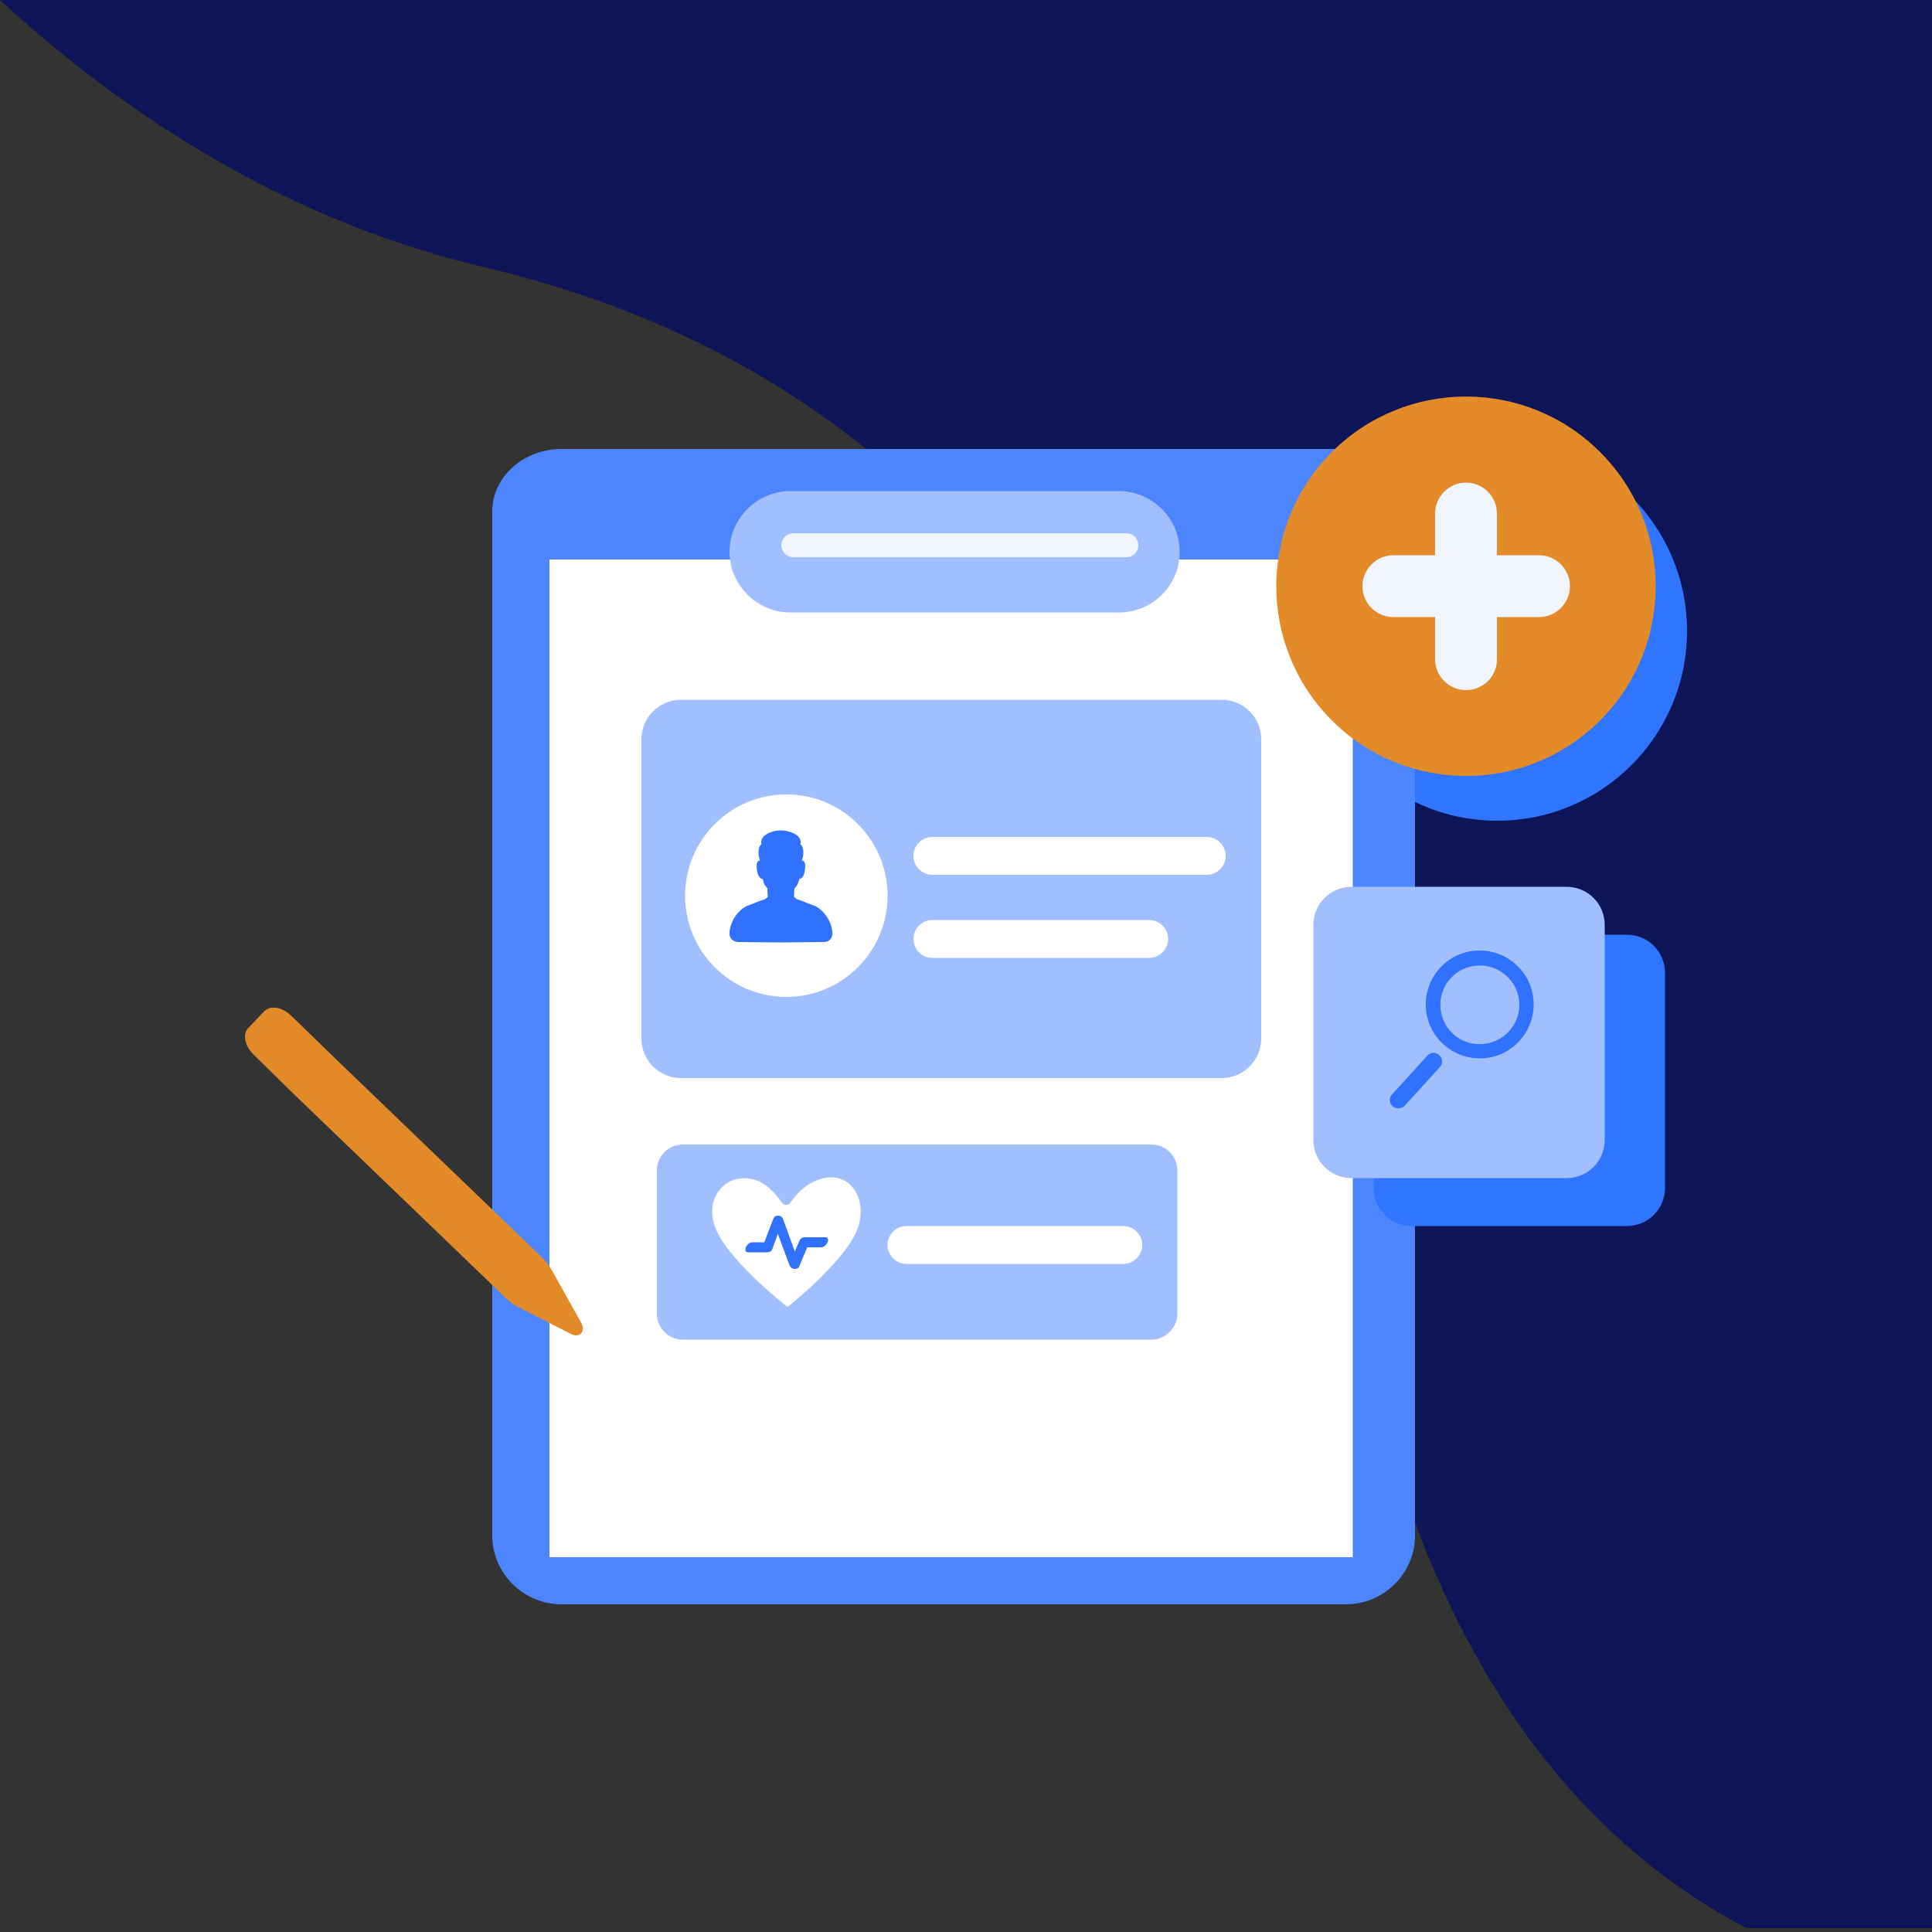 <svg width="200" height="200" viewBox="0 0 200 200" fill="none" xmlns="http://www.w3.org/2000/svg">
<rect x="0" y="0" width="200" height="200" fill="#333333" stroke="none"/>
<g clip-path="url(#clip0_506_3223)">
<path d="M200.2 0H0C11.4 10.52 28.28 22.48 49.88 27.6C92.44 37.64 122.24 68 142.76 145.76C150.68 175.88 165.56 191.6 180.8 199.6H200.2V0Z" fill="#0D1458"/>
<path d="M155 84.96C165.847 84.96 174.64 76.167 174.64 65.32C174.64 54.473 165.847 45.68 155 45.68C144.153 45.68 135.36 54.473 135.36 65.32C135.36 76.167 144.153 84.96 155 84.96Z" fill="#3075FF"/>
<path d="M139.32 166.08H58.12C54.2 166.08 50.96 162.88 50.96 158.96V52.92C50.96 49.4 54.16 46.48 58.12 46.48H139.32C143.24 46.48 146.48 49.36 146.48 52.92V158.96C146.48 162.88 143.24 166.08 139.32 166.08Z" fill="#4D85FF"/>
<path d="M140.04 57.92H56.88V161.2H140.04V57.92Z" fill="white"/>
<path d="M115.84 63.4H81.8C78.36 63.4 75.52 60.56 75.52 57.12C75.52 53.68 78.36 50.84 81.8 50.84H115.84C119.28 50.84 122.12 53.68 122.12 57.12C122.12 60.6 119.32 63.4 115.84 63.4Z" fill="#A1BFFF"/>
<path d="M165.646 74.575C173.316 66.905 173.316 54.47 165.646 46.8C157.976 39.13 145.541 39.13 137.871 46.8C130.201 54.47 130.201 66.905 137.871 74.575C145.541 82.245 157.976 82.245 165.646 74.575Z" fill="#E38B29"/>
<path d="M151.76 71.44C150 71.44 148.56 70 148.56 68.24V53.16C148.56 51.4 150 49.96 151.76 49.96C153.52 49.96 154.96 51.4 154.96 53.16V68.24C155 69.96 153.56 71.44 151.76 71.44Z" fill="#F0F5FF"/>
<path d="M141.04 60.68C141.04 58.92 142.48 57.48 144.24 57.48H159.32C161.08 57.48 162.52 58.92 162.52 60.68C162.52 62.44 161.08 63.88 159.32 63.88H144.24C142.48 63.88 141.04 62.44 141.04 60.68Z" fill="#F0F5FF"/>
<path d="M119.2 138.68H70.68C69.2 138.68 68 137.48 68 136V121.16C68 119.68 69.2 118.48 70.68 118.48H119.2C120.68 118.48 121.88 119.68 121.88 121.16V136C121.88 137.44 120.64 138.68 119.2 138.68Z" fill="#A1BFFF"/>
<path d="M126.48 111.6H70.48C68.24 111.6 66.4 109.76 66.4 107.52V76.52C66.4 74.28 68.24 72.44 70.48 72.44H126.48C128.72 72.44 130.56 74.28 130.56 76.52V107.52C130.56 109.76 128.72 111.6 126.48 111.6Z" fill="#A1BFFF"/>
<path d="M81.4 103.2C87.188 103.2 91.88 98.508 91.88 92.72C91.88 86.932 87.188 82.24 81.4 82.24C75.612 82.24 70.92 86.932 70.92 92.72C70.92 98.508 75.612 103.2 81.4 103.2Z" fill="white"/>
<path d="M84.96 122.04C83.48 122.48 82.48 123.56 81.8 124.52C81.6 124.8 81.16 124.8 80.96 124.52C80.24 123.52 79.2 122.28 77.76 122.04C75.04 121.52 73.08 123.96 73.92 126.68C74.8 130.04 81.44 135.24 81.44 135.24H81.6C81.6 135.24 88.12 130.08 88.92 126.72C89.68 124 87.96 121.16 84.96 122.04Z" fill="white"/>
<path d="M82.28 131.36C82.04 131.36 81.8 131.2 81.72 130.96L80.52 127.72L79.96 129.28C79.88 129.52 79.68 129.64 79.44 129.64H77.4C77.24 129.64 77.16 129.52 77.16 129.36C77.16 129 77.56 128.56 77.92 128.6H79.12L80.04 126.2C80.12 125.96 80.32 125.84 80.56 125.84C80.8 125.84 81 126 81.08 126.24L82.28 129.56L82.76 128.44C82.84 128.24 83.04 128.08 83.28 128.08H85.48C85.64 128.08 85.72 128.2 85.72 128.36C85.72 128.72 85.32 129.16 84.96 129.12H83.56L82.76 131.04C82.72 131.24 82.52 131.36 82.28 131.36Z" fill="#3071FF"/>
<path d="M91.88 128.88C91.88 127.8 92.76 126.92 93.84 126.92H116.28C117.36 126.92 118.24 127.8 118.24 128.88C118.24 129.96 117.36 130.84 116.28 130.84H93.84C92.76 130.84 91.88 129.96 91.88 128.88Z" fill="white"/>
<path d="M94.56 97.2C94.56 96.12 95.44 95.24 96.52 95.24H118.96C120.04 95.24 120.92 96.12 120.92 97.2C120.92 98.28 120.04 99.16 118.96 99.16H96.52C95.44 99.16 94.56 98.28 94.56 97.2Z" fill="white"/>
<path d="M94.56 88.6C94.56 87.52 95.44 86.64 96.52 86.64H124.92C126 86.64 126.88 87.52 126.88 88.6C126.88 89.68 126 90.56 124.92 90.56H96.52C95.44 90.56 94.56 89.68 94.56 88.6Z" fill="white"/>
<path d="M86.16 96.44C86 95.08 85.08 94.12 84.4 93.8C84.12 93.68 83.84 93.6 83.56 93.48C83.4 93.4 83.24 93.36 83.08 93.28C82.96 93.24 82.84 93.2 82.72 93.16H82.68L82.48 93.08C82.4 93.04 82.36 92.96 82.28 92.92L82.2 92.84C82.2 92.8 82.2 92.76 82.2 92.76C82.2 92.48 82.2 92.24 82.24 91.96C82.4 91.84 82.52 91.64 82.6 91.44C82.68 91.28 82.72 91.12 82.72 91C83.12 90.96 83.28 90.44 83.32 90.08C83.36 89.8 83.44 89.08 83 89.08C83 89.04 83 89 83.04 88.96C83.12 88.72 83.16 88.48 83.16 88.24C83.16 88 83.12 87.76 83 87.56C82.96 87.48 82.92 87.44 82.84 87.4C82.88 87.36 82.88 87.28 82.88 87.2C82.88 86.6 82.32 86.32 81.92 86.16C81.56 86.04 81.2 85.96 80.84 85.96C80.48 85.96 80.12 86.04 79.76 86.16C79.36 86.32 78.8 86.6 78.8 87.2C78.8 87.28 78.8 87.36 78.84 87.4C78.76 87.4 78.72 87.48 78.68 87.56C78.56 87.76 78.52 88 78.52 88.24C78.52 88.48 78.56 88.72 78.64 88.96C78.64 89 78.64 89.04 78.68 89.08C78.24 89.08 78.32 89.8 78.36 90.08C78.4 90.44 78.56 90.96 78.96 91C79 91.16 79.04 91.32 79.08 91.44C79.16 91.64 79.32 91.8 79.44 91.96C79.44 92.24 79.44 92.48 79.48 92.76C79.48 92.8 79.48 92.84 79.48 92.84L79.4 92.92C79.32 92.96 79.28 93.04 79.2 93.08L79 93.16H78.96C78.84 93.2 78.72 93.24 78.6 93.28C78.44 93.36 78.28 93.4 78.12 93.48C77.84 93.6 77.56 93.68 77.28 93.8C76.6 94.12 75.68 95.08 75.52 96.44C75.44 97.08 75.8 97.48 76.44 97.52L80.84 97.56L85.24 97.52C85.88 97.52 86.24 97.08 86.16 96.44Z" fill="#3071FF"/>
<path d="M116.6 57.68H82.12C81.44 57.68 80.88 57.12 80.88 56.44C80.88 55.76 81.44 55.2 82.12 55.2H116.6C117.28 55.2 117.84 55.76 117.84 56.44C117.84 57.12 117.28 57.68 116.6 57.68Z" fill="#F0F5FF"/>
<path d="M26.28 109.2C25.36 108.32 25.08 107.08 25.68 106.44L27.36 104.68C27.96 104.04 29.24 104.24 30.16 105.16L31.44 106.4L34.4 109.28L54.4 128.52L55.68 129.76L56.24 130.32C56.6 130.68 56.88 131.04 57.12 131.48L60.16 136.92C60.68 137.84 60 138.56 59.08 138.08L53.52 135.24C53.12 135.04 52.72 134.72 52.36 134.4L51.8 133.84L50.52 132.6L30.52 113.36L26.28 109.2Z" fill="#E38B29"/>
<path d="M168.4 126.92H146.16C143.96 126.92 142.2 125.16 142.2 122.96V100.72C142.2 98.52 143.96 96.76 146.16 96.76H168.4C170.6 96.76 172.36 98.52 172.36 100.72V122.96C172.36 125.16 170.6 126.92 168.4 126.92Z" fill="#3075FF"/>
<path d="M162.16 121.96H139.92C137.72 121.96 135.96 120.2 135.96 118V95.76C135.96 93.56 137.72 91.8 139.92 91.8H162.16C164.36 91.8 166.12 93.56 166.12 95.76V118C166.12 120.2 164.36 121.96 162.16 121.96Z" fill="#A1BFFF"/>
<path d="M156.88 99.8C154.56 97.76 151.04 97.96 149 100.28C146.96 102.6 147.16 106.12 149.48 108.16C151.8 110.2 155.32 110 157.36 107.68C159.4 105.36 159.2 101.84 156.88 99.8ZM156.24 106.72C154.76 108.4 152.16 108.56 150.48 107.08C148.8 105.6 148.64 103 150.12 101.32C151.6 99.64 154.2 99.48 155.88 100.96C157.6 102.44 157.76 105.04 156.24 106.72Z" fill="#3071FF"/>
<path d="M144.16 114.52C143.8 114.2 143.76 113.64 144.12 113.28L147.76 109.28C148.08 108.92 148.64 108.88 149 109.24C149.36 109.56 149.4 110.12 149.04 110.48L145.4 114.48C145.08 114.8 144.52 114.84 144.16 114.52Z" fill="#3071FF"/>
</g>
<defs>
<clipPath id="clip0_506_3223">
<rect width="200" height="200" fill="white"/>
</clipPath>
</defs>
</svg>
